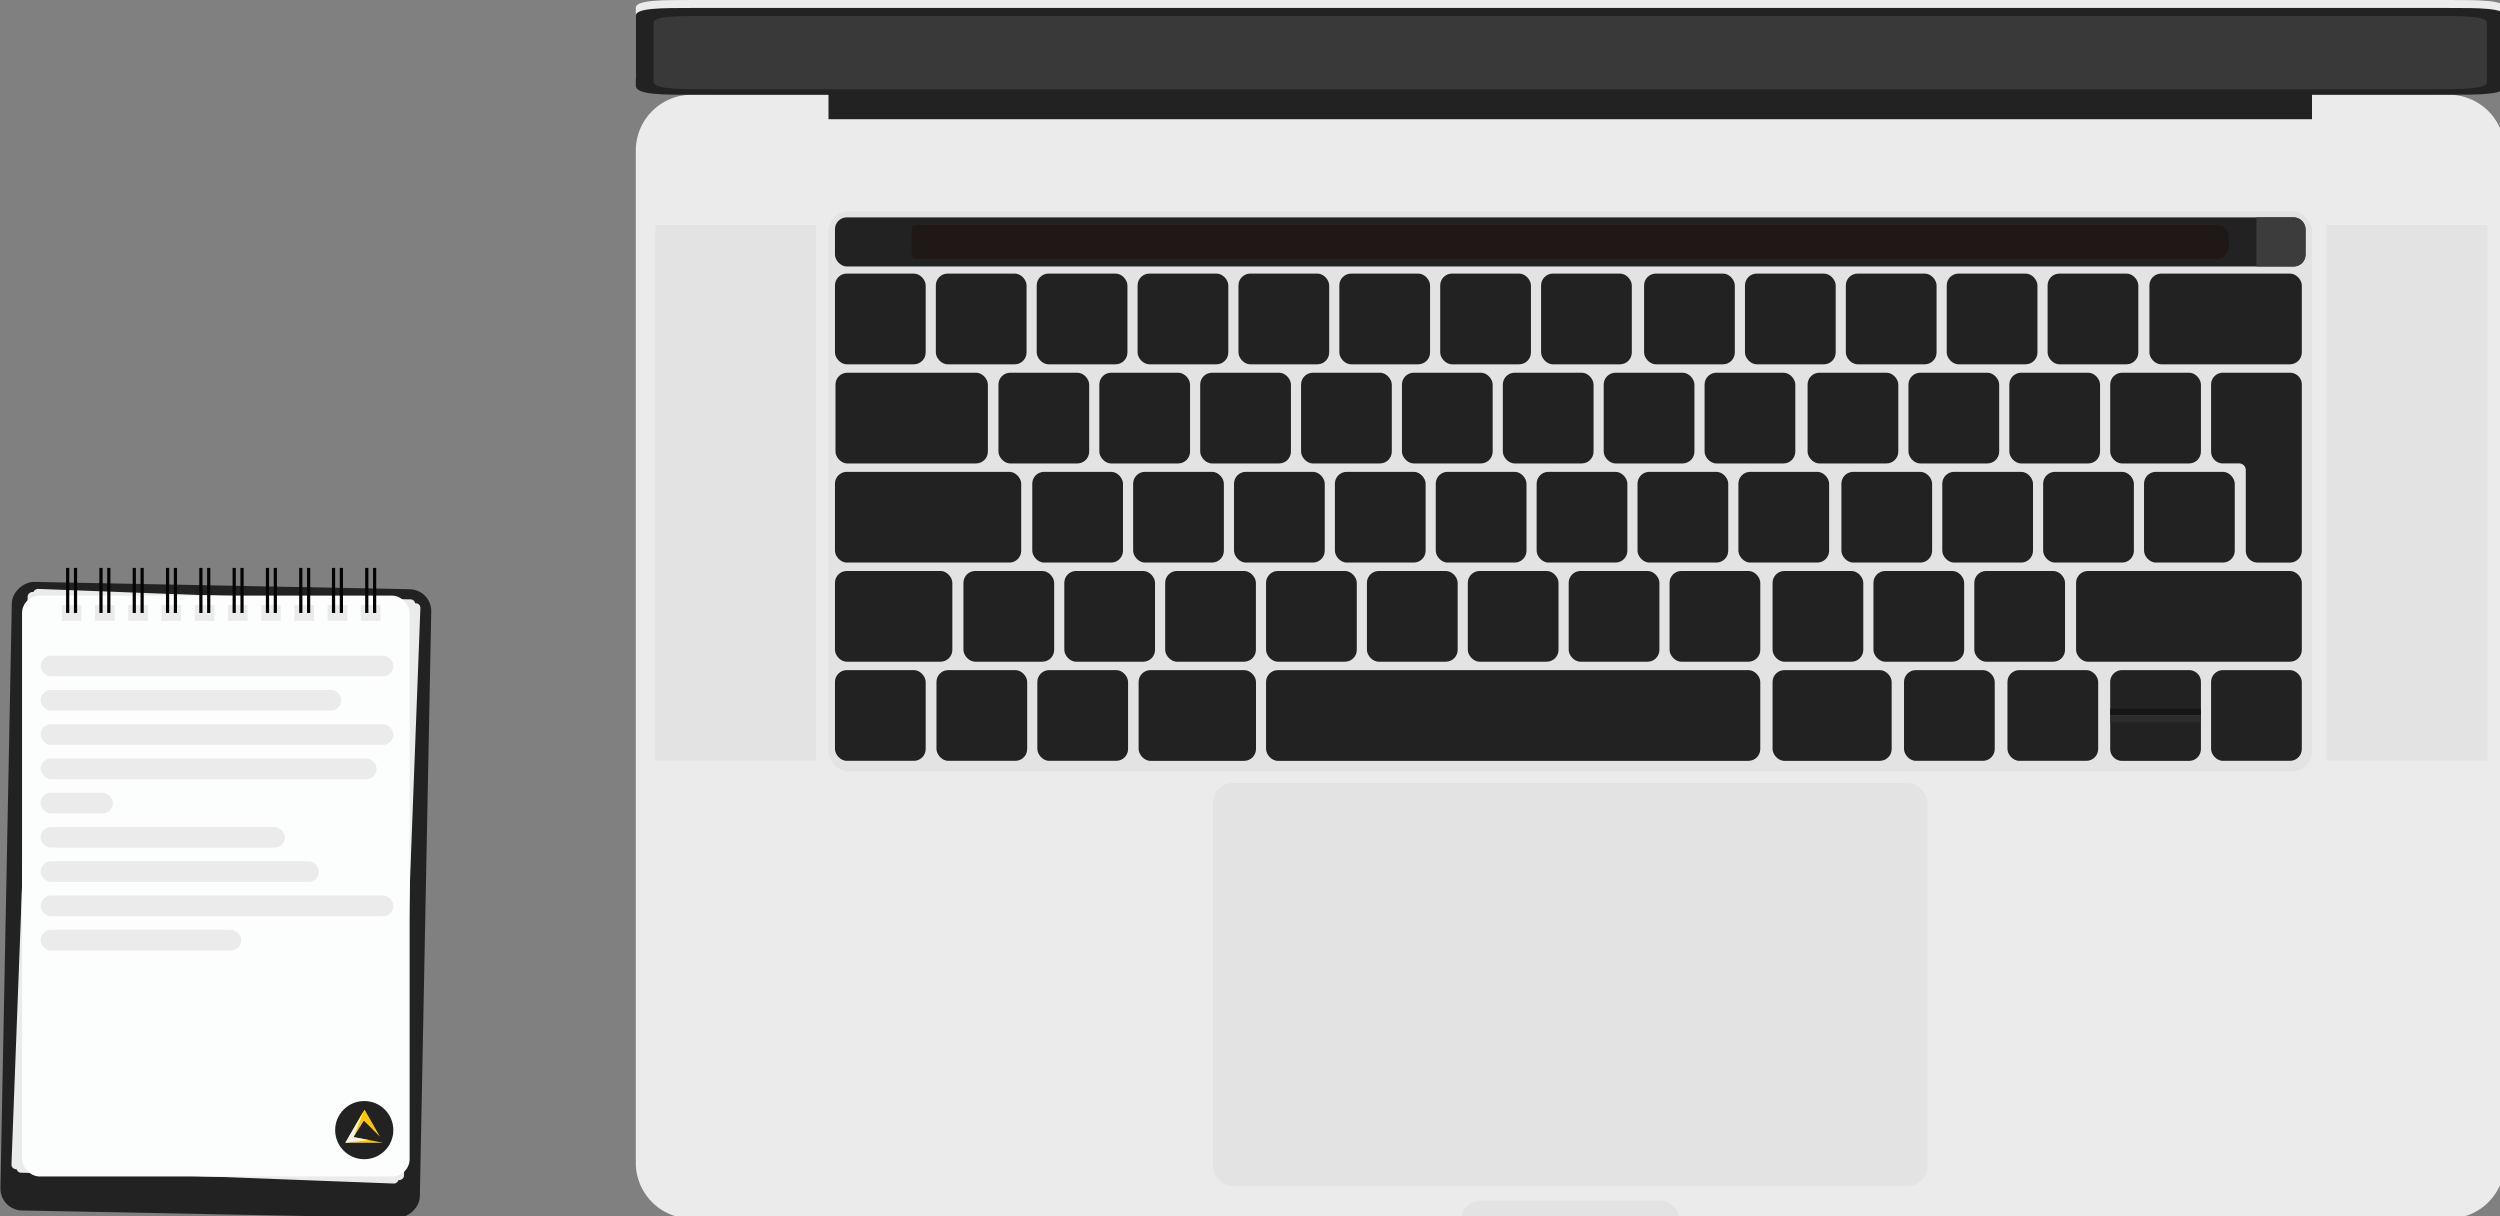 <svg xmlns="http://www.w3.org/2000/svg" xmlns:xlink="http://www.w3.org/1999/xlink" viewBox="0 0 405 197">
  <rect x="0" y="0" width="405" height="197" fill="#808080" stroke="none"/>
  <defs>
    <clipPath id="clip-path">
      <rect width="405.761" height="197.412" fill="none"/>
    </clipPath>
  </defs>
  <g id="Component_3_1" data-name="Component 3 – 1" transform="translate(0 0)" clip-path="url(#clip-path)">
    <g id="Group_124" data-name="Group 124" transform="translate(-209.75 -178.688)">
      <path id="Path_58" data-name="Path 58" d="M606.335,376.1a9.045,9.045,0,0,0,9.176-8.909V202.948a9.045,9.045,0,0,0-9.176-8.909H321.926a9.045,9.045,0,0,0-9.176,8.909V367.191a9.046,9.046,0,0,0,9.176,8.909Z" fill="#ebebeb"/>
      <rect id="background" width="240.327" height="90.755" rx="3.224" transform="translate(343.967 212.916)" fill="#e3e3e3"/>
      <rect id="background-2" data-name="background" width="238.234" height="7.954" rx="1.917" transform="translate(345.013 213.902)" fill="#222"/>
      <rect id="background-3" data-name="background" width="14.698" height="14.698" rx="1.917" transform="translate(345.013 223.007)" fill="#222"/>
      <rect id="background-4" data-name="background" width="14.698" height="14.698" rx="1.917" transform="translate(361.355 223.007)" fill="#222"/>
      <rect id="background-5" data-name="background" width="14.698" height="14.698" rx="1.917" transform="translate(377.697 223.007)" fill="#222"/>
      <rect id="background-6" data-name="background" width="14.698" height="14.698" rx="1.917" transform="translate(394.039 223.007)" fill="#222"/>
      <rect id="background-7" data-name="background" width="14.698" height="14.698" rx="1.917" transform="translate(410.381 223.007)" fill="#222"/>
      <rect id="background-8" data-name="background" width="14.698" height="14.698" rx="1.917" transform="translate(426.723 223.007)" fill="#222"/>
      <rect id="background-9" data-name="background" width="14.698" height="14.698" rx="1.917" transform="translate(443.064 223.007)" fill="#222"/>
      <rect id="background-10" data-name="background" width="14.698" height="14.698" rx="1.917" transform="translate(459.406 223.007)" fill="#222"/>
      <rect id="background-11" data-name="background" width="14.698" height="14.698" rx="1.917" transform="translate(476.093 223.007)" fill="#222"/>
      <rect id="background-12" data-name="background" width="14.698" height="14.698" rx="1.917" transform="translate(492.434 223.007)" fill="#222"/>
      <rect id="background-13" data-name="background" width="14.698" height="14.698" rx="1.917" transform="translate(508.776 223.007)" fill="#222"/>
      <rect id="background-14" data-name="background" width="14.698" height="14.698" rx="1.917" transform="translate(525.118 223.007)" fill="#222"/>
      <rect id="background-15" data-name="background" width="14.698" height="14.698" rx="1.917" transform="translate(541.46 223.007)" fill="#222"/>
      <rect id="background-16" data-name="background" width="14.698" height="14.698" rx="1.917" transform="translate(371.499 239.067)" fill="#222"/>
      <rect id="background-17" data-name="background" width="14.698" height="14.698" rx="1.917" transform="translate(387.841 239.067)" fill="#222"/>
      <rect id="background-18" data-name="background" width="14.698" height="14.698" rx="1.917" transform="translate(404.182 239.067)" fill="#222"/>
      <rect id="background-19" data-name="background" width="14.698" height="14.698" rx="1.917" transform="translate(420.524 239.067)" fill="#222"/>
      <rect id="background-20" data-name="background" width="14.698" height="14.698" rx="1.917" transform="translate(436.866 239.067)" fill="#222"/>
      <rect id="background-21" data-name="background" width="14.698" height="14.698" rx="1.917" transform="translate(453.208 239.067)" fill="#222"/>
      <rect id="background-22" data-name="background" width="14.698" height="14.698" rx="1.917" transform="translate(469.55 239.067)" fill="#222"/>
      <rect id="background-23" data-name="background" width="14.698" height="14.698" rx="1.917" transform="translate(485.892 239.067)" fill="#222"/>
      <rect id="background-24" data-name="background" width="14.698" height="14.698" rx="1.917" transform="translate(502.578 239.067)" fill="#222"/>
      <rect id="background-25" data-name="background" width="14.698" height="14.698" rx="1.917" transform="translate(518.92 239.067)" fill="#222"/>
      <rect id="background-26" data-name="background" width="14.698" height="14.698" rx="1.917" transform="translate(535.261 239.067)" fill="#222"/>
      <rect id="background-27" data-name="background" width="14.698" height="14.698" rx="1.917" transform="translate(551.603 239.067)" fill="#222"/>
      <rect id="Rectangle_699" data-name="Rectangle 699" width="240.327" height="5.756" transform="translate(343.967 192.244)" fill="#222"/>
      <rect id="background-28" data-name="background" width="14.698" height="14.698" rx="1.917" transform="translate(376.977 255.126)" fill="#222"/>
      <rect id="background-29" data-name="background" width="14.698" height="14.698" rx="1.917" transform="translate(393.319 255.126)" fill="#222"/>
      <rect id="background-30" data-name="background" width="14.698" height="14.698" rx="1.917" transform="translate(409.661 255.126)" fill="#222"/>
      <rect id="background-31" data-name="background" width="14.698" height="14.698" rx="1.917" transform="translate(426.002 255.126)" fill="#222"/>
      <path id="Path_59" data-name="Path 59" d="M606.335,178.688c5.068,0,9.176,0,9.176,1.294v11.435c0,1.333-4.108,1.333-9.176,1.333H321.926c-5.068,0-9.176,0-9.176-1.485V179.944c0-1.256,4.108-1.256,9.176-1.256Z" fill="#ebebeb"/>
      <path id="Path_60" data-name="Path 60" d="M606.335,179.977c5.068,0,9.176,0,9.176,1.294v11.435c0,1.333-4.108,1.333-9.176,1.333H321.926c-5.068,0-9.176,0-9.176-1.485V181.233c0-1.256,4.108-1.256,9.176-1.256Z" fill="#222"/>
      <path id="Path_61" data-name="Path 61" d="M603.629,181.271c4.972,0,9,0,9,1.093v9.656c0,1.125-4.029,1.125-9,1.125h-279c-4.972,0-9,0-9-1.253v-9.56c0-1.061,4.029-1.061,9-1.061Z" fill="#393939"/>
      <rect id="background-32" data-name="background" width="14.698" height="14.698" rx="1.917" transform="translate(442.344 255.126)" fill="#222"/>
      <rect id="background-33" data-name="background" width="14.698" height="14.698" rx="1.917" transform="translate(458.686 255.126)" fill="#222"/>
      <rect id="background-34" data-name="background" width="14.698" height="14.698" rx="1.917" transform="translate(475.028 255.126)" fill="#222"/>
      <rect id="background-35" data-name="background" width="14.698" height="14.698" rx="1.917" transform="translate(491.37 255.126)" fill="#222"/>
      <rect id="background-36" data-name="background" width="14.698" height="14.698" rx="1.917" transform="translate(508.056 255.126)" fill="#222"/>
      <rect id="background-37" data-name="background" width="14.698" height="14.698" rx="1.917" transform="translate(524.398 255.126)" fill="#222"/>
      <rect id="background-38" data-name="background" width="14.698" height="14.698" rx="1.917" transform="translate(540.74 255.126)" fill="#222"/>
      <rect id="background-39" data-name="background" width="14.698" height="14.698" rx="1.917" transform="translate(557.082 255.126)" fill="#222"/>
      <rect id="background-40" data-name="background" width="14.698" height="14.698" rx="1.917" transform="translate(365.826 271.186)" fill="#222"/>
      <rect id="background-41" data-name="background" width="14.698" height="14.698" rx="1.917" transform="translate(382.168 271.186)" fill="#222"/>
      <rect id="background-42" data-name="background" width="14.698" height="14.698" rx="1.917" transform="translate(361.457 287.245)" fill="#222"/>
      <rect id="background-43" data-name="background" width="14.698" height="14.698" rx="1.917" transform="translate(377.799 287.245)" fill="#222"/>
      <rect id="background-44" data-name="background" width="14.698" height="14.698" rx="1.917" transform="translate(398.509 271.186)" fill="#222"/>
      <rect id="background-45" data-name="background" width="14.698" height="14.698" rx="1.917" transform="translate(414.851 271.186)" fill="#222"/>
      <rect id="background-46" data-name="background" width="14.698" height="14.698" rx="1.917" transform="translate(431.193 271.186)" fill="#222"/>
      <rect id="background-47" data-name="background" width="14.698" height="14.698" rx="1.917" transform="translate(447.535 271.186)" fill="#222"/>
      <rect id="background-48" data-name="background" width="14.698" height="14.698" rx="1.917" transform="translate(463.877 271.186)" fill="#222"/>
      <rect id="background-49" data-name="background" width="14.698" height="14.698" rx="1.917" transform="translate(480.219 271.186)" fill="#222"/>
      <rect id="background-50" data-name="background" width="14.698" height="14.698" rx="1.917" transform="translate(496.905 271.186)" fill="#222"/>
      <rect id="background-51" data-name="background" width="14.698" height="14.698" rx="1.917" transform="translate(513.247 271.186)" fill="#222"/>
      <rect id="background-52" data-name="background" width="14.698" height="14.698" rx="1.917" transform="translate(529.588 271.186)" fill="#222"/>
      <rect id="background-53" data-name="background" width="14.698" height="14.698" rx="1.917" transform="translate(567.945 287.245)" fill="#222"/>
      <path id="Path_62" data-name="Path 62" d="M566.3,294.6v5.429a1.916,1.916,0,0,1-1.918,1.918H553.521a1.916,1.916,0,0,1-1.918-1.918V294.6Z" fill="#222"/>
      <path id="Path_63" data-name="Path 63" d="M566.3,289.163V294.6H551.6v-5.433a1.916,1.916,0,0,1,1.918-1.918h10.862A1.916,1.916,0,0,1,566.3,289.163Z" fill="#222"/>
      <rect id="background-54" data-name="background" width="14.698" height="14.698" rx="1.917" transform="translate(534.958 287.245)" fill="#222"/>
      <rect id="background-55" data-name="background" width="14.698" height="14.698" rx="1.917" transform="translate(518.199 287.245)" fill="#222"/>
      <rect id="background-56" data-name="background" width="36.569" height="14.698" rx="1.917" transform="translate(546.075 271.186)" fill="#222"/>
      <path id="Path_64" data-name="Path 64" d="M582.644,240.987v26.92a1.918,1.918,0,0,1-1.918,1.918h-5.239a1.918,1.918,0,0,1-1.919-1.918v-13.07a1.074,1.074,0,0,0-1.074-1.074h-2.633a1.915,1.915,0,0,1-1.915-1.915V240.983a1.915,1.915,0,0,1,1.915-1.914h10.865A1.918,1.918,0,0,1,582.644,240.987Z" fill="#222"/>
      <rect id="background-57" data-name="background" width="24.69" height="14.698" rx="1.917" transform="translate(557.953 223.007)" fill="#222"/>
      <rect id="background-58" data-name="background" width="24.69" height="14.698" rx="1.917" transform="translate(345.097 239.067)" fill="#222"/>
      <rect id="background-59" data-name="background" width="30.173" height="14.698" rx="1.917" transform="translate(345.013 255.126)" fill="#222"/>
      <rect id="background-60" data-name="background" width="19.016" height="14.698" rx="1.917" transform="translate(345.013 271.186)" fill="#222"/>
      <rect id="background-61" data-name="background" width="19.016" height="14.698" rx="1.917" transform="translate(394.206 287.247)" fill="#222"/>
      <rect id="background-62" data-name="background" width="80.066" height="14.698" rx="1.917" transform="translate(414.85 287.247)" fill="#222"/>
      <rect id="background-63" data-name="background" width="19.295" height="14.698" rx="1.917" transform="translate(496.905 287.247)" fill="#222"/>
      <rect id="background-64" data-name="background" width="14.698" height="14.698" rx="1.917" transform="translate(345.013 287.245)" fill="#222"/>
      <path id="background-65" data-name="background" d="M581.33,221.856h-6.036V213.9h6.036a1.918,1.918,0,0,1,1.918,1.917v4.119A1.918,1.918,0,0,1,581.33,221.856Z" fill="#3c3c3c"/>
      <path id="background-66" data-name="background" d="M568.9,220.621H358.084a.642.642,0,0,1-.642-.642v-4.2a.643.643,0,0,1,.642-.642H568.9a1.918,1.918,0,0,1,1.918,1.918v1.65A1.917,1.917,0,0,1,568.9,220.621Z" fill="#201717"/>
      <rect id="background-67" data-name="background" width="115.798" height="65.288" rx="3.224" transform="translate(406.231 305.546)" fill="#e3e3e3"/>
      <rect id="Rectangle_700" data-name="Rectangle 700" width="14.698" height="1.113" transform="translate(551.603 293.483)" fill="#161616"/>
      <rect id="Rectangle_701" data-name="Rectangle 701" width="14.698" height="1.113" transform="translate(551.603 294.594)" fill="#2c2c2c"/>
      <path id="Path_65" data-name="Path 65" d="M481.772,376.1H446.489a3.229,3.229,0,0,1,3.215-2.935h28.853A3.228,3.228,0,0,1,481.772,376.1Z" fill="#e3e3e3"/>
      <rect id="Rectangle_702" data-name="Rectangle 702" width="26.02" height="86.807" transform="translate(315.901 215.136)" fill="#e3e3e3"/>
      <rect id="Rectangle_703" data-name="Rectangle 703" width="26.02" height="86.807" transform="translate(586.674 215.136)" fill="#e3e3e3"/>
    </g>
    <g id="Group_139" data-name="Group 139" transform="translate(-195.046 -168.776)">
      <rect id="Rectangle_704" data-name="Rectangle 704" width="101.848" height="67.961" rx="3.549" transform="translate(195.046 364.803) rotate(-88.884)" fill="#222"/>
      <rect id="Rectangle_705" data-name="Rectangle 705" width="94.096" height="62.788" rx="0.736" transform="translate(197.708 358.743) rotate(-88.884)" fill="#ebebeb"/>
      <rect id="Rectangle_706" data-name="Rectangle 706" width="94.096" height="62.788" rx="0.736" transform="matrix(0.038, -0.999, 0.999, 0.038, 196.875, 358.152)" fill="#ebebeb"/>
      <rect id="Rectangle_707" data-name="Rectangle 707" width="62.788" height="94.096" rx="2.835" transform="translate(198.618 265.268)" fill="#fcfdfd"/>
      <g id="Group_125" data-name="Group 125">
        <rect id="Rectangle_708" data-name="Rectangle 708" width="3.174" height="2.574" transform="translate(205.058 266.789)" fill="#ebebeb"/>
        <rect id="Rectangle_709" data-name="Rectangle 709" width="3.174" height="2.574" transform="translate(210.442 266.789)" fill="#ebebeb"/>
        <rect id="Rectangle_710" data-name="Rectangle 710" width="3.174" height="2.574" transform="translate(215.825 266.789)" fill="#ebebeb"/>
        <rect id="Rectangle_711" data-name="Rectangle 711" width="3.174" height="2.574" transform="translate(221.209 266.789)" fill="#ebebeb"/>
        <rect id="Rectangle_712" data-name="Rectangle 712" width="3.174" height="2.574" transform="translate(226.593 266.789)" fill="#ebebeb"/>
        <rect id="Rectangle_713" data-name="Rectangle 713" width="3.174" height="2.574" transform="translate(231.976 266.789)" fill="#ebebeb"/>
        <rect id="Rectangle_714" data-name="Rectangle 714" width="3.174" height="2.574" transform="translate(237.36 266.789)" fill="#ebebeb"/>
        <rect id="Rectangle_715" data-name="Rectangle 715" width="3.174" height="2.574" transform="translate(242.744 266.789)" fill="#ebebeb"/>
        <rect id="Rectangle_716" data-name="Rectangle 716" width="3.174" height="2.574" transform="translate(248.127 266.789)" fill="#ebebeb"/>
        <rect id="Rectangle_717" data-name="Rectangle 717" width="3.174" height="2.574" transform="translate(253.511 266.789)" fill="#ebebeb"/>
      </g>
      <circle id="Ellipse_58" data-name="Ellipse 58" cx="4.712" cy="4.712" r="4.712" transform="translate(249.341 347.145)" fill="#222"/>
      <g id="Group_126" data-name="Group 126">
        <path id="Path_66" data-name="Path 66" d="M254.111,348.531l-3.126,5.383h6.136l-4.8-.926L254,350.325l2.6,2.6Z" fill="#ffc500"/>
        <path id="Path_67" data-name="Path 67" d="M254.748,353.456l-3.762.457L254,348.7l-1.679,4.283Z" fill="#f3f2f2"/>
      </g>
      <g id="Group_137" data-name="Group 137">
        <g id="Group_127" data-name="Group 127">
          <line id="Line_20" data-name="Line 20" y1="7.301" transform="translate(238.379 260.776)" fill="none" stroke="#040405" stroke-miterlimit="10" stroke-width="0.52"/>
          <line id="Line_21" data-name="Line 21" y1="7.301" transform="translate(239.65 260.776)" fill="none" stroke="#040405" stroke-miterlimit="10" stroke-width="0.52"/>
        </g>
        <g id="Group_128" data-name="Group 128">
          <line id="Line_22" data-name="Line 22" y1="7.301" transform="translate(232.984 260.776)" fill="none" stroke="#040405" stroke-miterlimit="10" stroke-width="0.52"/>
          <line id="Line_23" data-name="Line 23" y1="7.301" transform="translate(234.255 260.776)" fill="none" stroke="#040405" stroke-miterlimit="10" stroke-width="0.52"/>
        </g>
        <g id="Group_129" data-name="Group 129">
          <line id="Line_24" data-name="Line 24" y1="7.301" transform="translate(227.589 260.776)" fill="none" stroke="#040405" stroke-miterlimit="10" stroke-width="0.52"/>
          <line id="Line_25" data-name="Line 25" y1="7.301" transform="translate(228.86 260.776)" fill="none" stroke="#040405" stroke-miterlimit="10" stroke-width="0.52"/>
        </g>
        <g id="Group_130" data-name="Group 130">
          <line id="Line_26" data-name="Line 26" y1="7.301" transform="translate(222.194 260.776)" fill="none" stroke="#040405" stroke-miterlimit="10" stroke-width="0.52"/>
          <line id="Line_27" data-name="Line 27" y1="7.301" transform="translate(223.465 260.776)" fill="none" stroke="#040405" stroke-miterlimit="10" stroke-width="0.52"/>
        </g>
        <g id="Group_131" data-name="Group 131">
          <line id="Line_28" data-name="Line 28" y1="7.301" transform="translate(216.799 260.776)" fill="none" stroke="#040405" stroke-miterlimit="10" stroke-width="0.52"/>
          <line id="Line_29" data-name="Line 29" y1="7.301" transform="translate(218.07 260.776)" fill="none" stroke="#040405" stroke-miterlimit="10" stroke-width="0.52"/>
        </g>
        <g id="Group_132" data-name="Group 132">
          <line id="Line_30" data-name="Line 30" y1="7.301" transform="translate(211.405 260.776)" fill="none" stroke="#040405" stroke-miterlimit="10" stroke-width="0.52"/>
          <line id="Line_31" data-name="Line 31" y1="7.301" transform="translate(212.675 260.776)" fill="none" stroke="#040405" stroke-miterlimit="10" stroke-width="0.52"/>
        </g>
        <g id="Group_133" data-name="Group 133">
          <line id="Line_32" data-name="Line 32" y1="7.301" transform="translate(243.774 260.776)" fill="none" stroke="#040405" stroke-miterlimit="10" stroke-width="0.52"/>
          <line id="Line_33" data-name="Line 33" y1="7.301" transform="translate(245.044 260.776)" fill="none" stroke="#040405" stroke-miterlimit="10" stroke-width="0.52"/>
        </g>
        <g id="Group_134" data-name="Group 134">
          <line id="Line_34" data-name="Line 34" y1="7.301" transform="translate(249.079 260.776)" fill="none" stroke="#040405" stroke-miterlimit="10" stroke-width="0.52"/>
          <line id="Line_35" data-name="Line 35" y1="7.301" transform="translate(250.35 260.776)" fill="none" stroke="#040405" stroke-miterlimit="10" stroke-width="0.52"/>
        </g>
        <g id="Group_135" data-name="Group 135">
          <line id="Line_36" data-name="Line 36" y1="7.301" transform="translate(254.463 260.776)" fill="none" stroke="#040405" stroke-miterlimit="10" stroke-width="0.52"/>
          <line id="Line_37" data-name="Line 37" y1="7.301" transform="translate(255.734 260.776)" fill="none" stroke="#040405" stroke-miterlimit="10" stroke-width="0.52"/>
        </g>
        <g id="Group_136" data-name="Group 136">
          <line id="Line_38" data-name="Line 38" y1="7.301" transform="translate(206.01 260.776)" fill="none" stroke="#040405" stroke-miterlimit="10" stroke-width="0.52"/>
          <line id="Line_39" data-name="Line 39" y1="7.301" transform="translate(207.28 260.776)" fill="none" stroke="#040405" stroke-miterlimit="10" stroke-width="0.52"/>
        </g>
      </g>
      <g id="Group_138" data-name="Group 138">
        <rect id="Rectangle_718" data-name="Rectangle 718" width="57.136" height="3.343" rx="1.671" transform="translate(201.63 274.991)" fill="#ebebeb"/>
        <rect id="Rectangle_719" data-name="Rectangle 719" width="48.72" height="3.343" rx="1.671" transform="translate(201.63 280.543)" fill="#ebebeb"/>
        <rect id="Rectangle_720" data-name="Rectangle 720" width="57.136" height="3.343" rx="1.671" transform="translate(201.63 286.095)" fill="#ebebeb"/>
        <rect id="Rectangle_721" data-name="Rectangle 721" width="54.434" height="3.343" rx="1.671" transform="translate(201.63 291.647)" fill="#ebebeb"/>
        <rect id="Rectangle_722" data-name="Rectangle 722" width="11.701" height="3.343" rx="1.671" transform="translate(201.63 297.2)" fill="#ebebeb"/>
        <rect id="Rectangle_723" data-name="Rectangle 723" width="39.578" height="3.343" rx="1.671" transform="translate(201.63 302.752)" fill="#ebebeb"/>
        <rect id="Rectangle_724" data-name="Rectangle 724" width="45.095" height="3.343" rx="1.671" transform="translate(201.63 308.304)" fill="#ebebeb"/>
        <rect id="Rectangle_725" data-name="Rectangle 725" width="57.136" height="3.343" rx="1.671" transform="translate(201.63 313.856)" fill="#ebebeb"/>
        <rect id="Rectangle_726" data-name="Rectangle 726" width="32.498" height="3.343" rx="1.671" transform="translate(201.63 319.408)" fill="#ebebeb"/>
      </g>
    </g>
  </g>
</svg>
